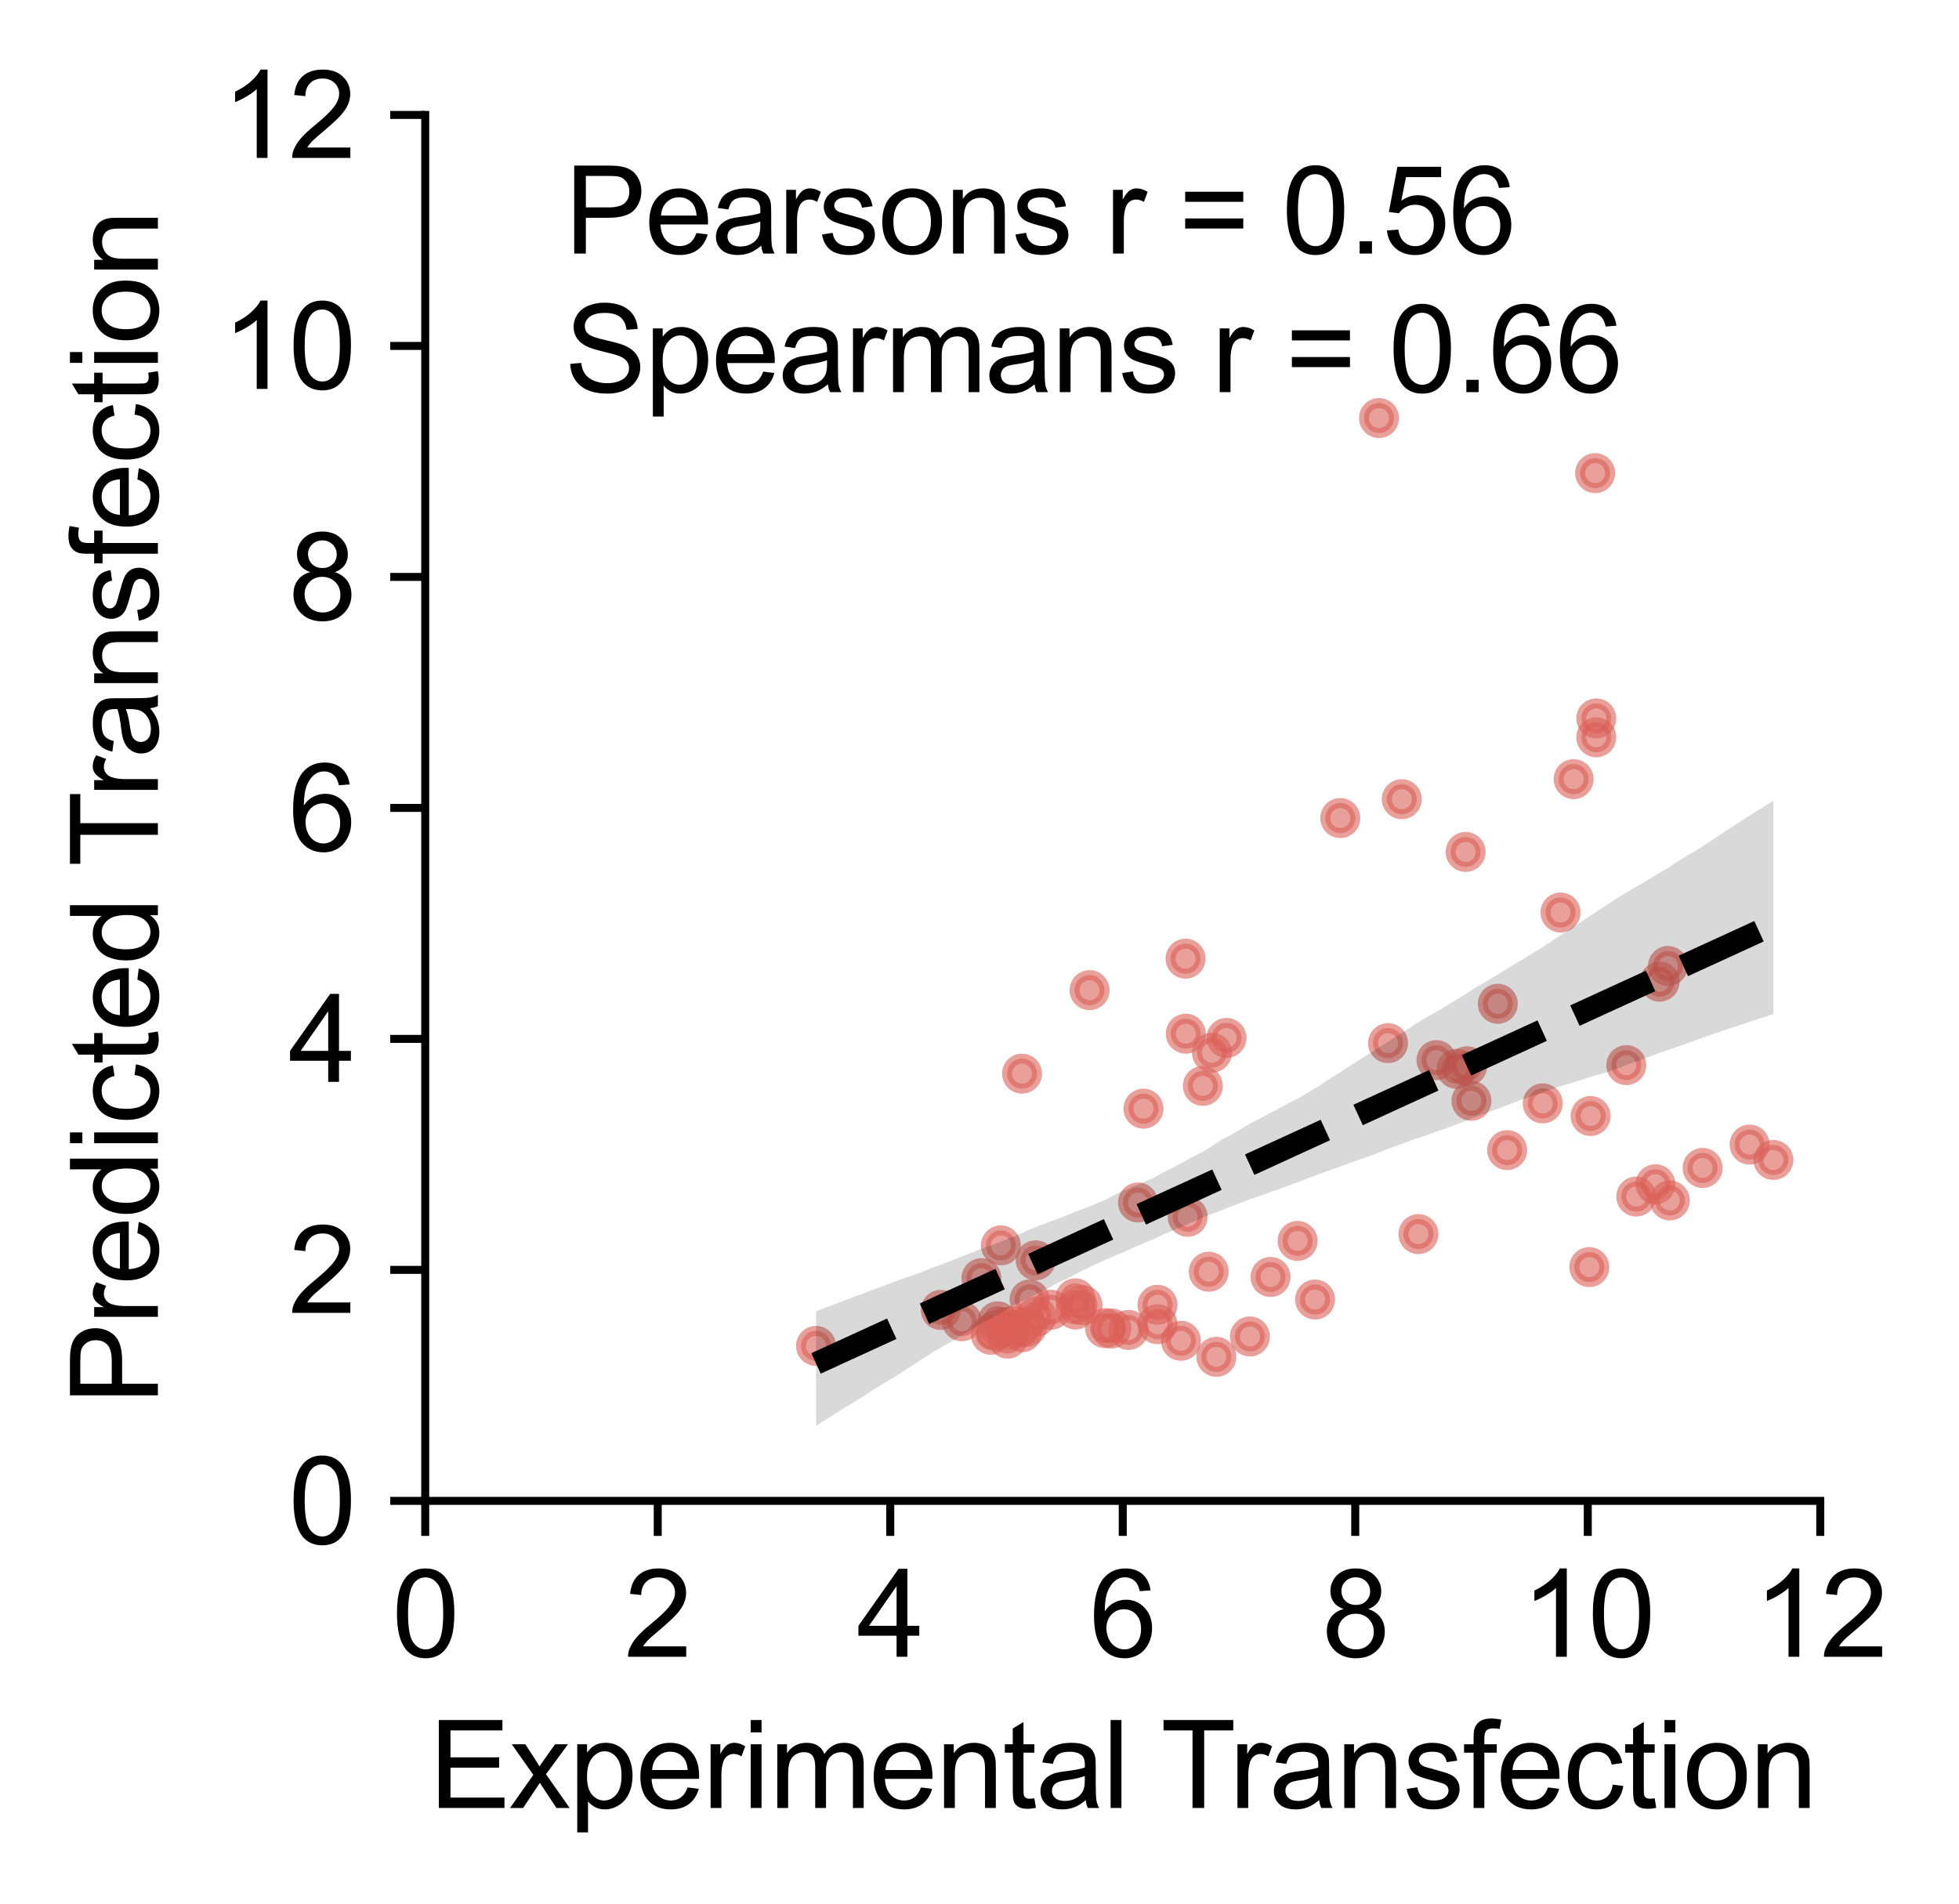 <?xml version="1.0" encoding="utf-8" standalone="no"?>
<!DOCTYPE svg PUBLIC "-//W3C//DTD SVG 1.1//EN"
  "http://www.w3.org/Graphics/SVG/1.1/DTD/svg11.dtd">
<svg xmlns:xlink="http://www.w3.org/1999/xlink" width="195.894pt" height="190.39pt" viewBox="0 0 195.894 190.39" xmlns="http://www.w3.org/2000/svg" version="1.1">
 <defs>
  <style type="text/css">*{stroke-linejoin: round; stroke-linecap: butt}</style>
 </defs>
 <g id="figure_1">
  <g id="patch_1">
   <path d="M 0 190.39 
L 195.894 190.39 
L 195.894 0 
L 0 0 
L 0 190.39 
z
" style="fill: none"/>
  </g>
  <g id="axes_1">
   <g id="patch_2">
    <path d="M 42.521 150.095 
L 182.021 150.095 
L 182.021 11.495 
L 42.521 11.495 
L 42.521 150.095 
z
" style="fill: none"/>
   </g>
   <g id="PathCollection_1">
    <defs>
     <path id="mb0f59a93c8" d="M 0 1.5 
C 0.398 1.5 0.779 1.342 1.061 1.061 
C 1.342 0.779 1.5 0.398 1.5 0 
C 1.5 -0.398 1.342 -0.779 1.061 -1.061 
C 0.779 -1.342 0.398 -1.5 0 -1.5 
C -0.398 -1.5 -0.779 -1.342 -1.061 -1.061 
C -1.342 -0.779 -1.5 -0.398 -1.5 0 
C -1.5 0.398 -1.342 0.779 -1.061 1.061 
C -0.779 1.342 -0.398 1.5 0 1.5 
z
" style="stroke: #db5f57; stroke-opacity: 0.6"/>
    </defs>
    <g clip-path="url(#p2b9f0c393c)">
     <use xlink:href="#mb0f59a93c8" x="165.96" y="98.174" style="fill: #db5f57; fill-opacity: 0.6; stroke: #db5f57; stroke-opacity: 0.6"/>
     <use xlink:href="#mb0f59a93c8" x="159.508" y="47.316" style="fill: #db5f57; fill-opacity: 0.6; stroke: #db5f57; stroke-opacity: 0.6"/>
     <use xlink:href="#mb0f59a93c8" x="159.624" y="71.842" style="fill: #db5f57; fill-opacity: 0.6; stroke: #db5f57; stroke-opacity: 0.6"/>
     <use xlink:href="#mb0f59a93c8" x="159.624" y="73.733" style="fill: #db5f57; fill-opacity: 0.6; stroke: #db5f57; stroke-opacity: 0.6"/>
     <use xlink:href="#mb0f59a93c8" x="108.954" y="99.022" style="fill: #db5f57; fill-opacity: 0.6; stroke: #db5f57; stroke-opacity: 0.6"/>
     <use xlink:href="#mb0f59a93c8" x="102.199" y="107.369" style="fill: #db5f57; fill-opacity: 0.6; stroke: #db5f57; stroke-opacity: 0.6"/>
     <use xlink:href="#mb0f59a93c8" x="163.623" y="119.659" style="fill: #db5f57; fill-opacity: 0.6; stroke: #db5f57; stroke-opacity: 0.6"/>
     <use xlink:href="#mb0f59a93c8" x="137.896" y="41.806" style="fill: #db5f57; fill-opacity: 0.6; stroke: #db5f57; stroke-opacity: 0.6"/>
     <use xlink:href="#mb0f59a93c8" x="166.98" y="120.053" style="fill: #db5f57; fill-opacity: 0.6; stroke: #db5f57; stroke-opacity: 0.6"/>
     <use xlink:href="#mb0f59a93c8" x="140.174" y="79.925" style="fill: #db5f57; fill-opacity: 0.6; stroke: #db5f57; stroke-opacity: 0.6"/>
     <use xlink:href="#mb0f59a93c8" x="96.188" y="132.133" style="fill: #db5f57; fill-opacity: 0.6; stroke: #db5f57; stroke-opacity: 0.6"/>
     <use xlink:href="#mb0f59a93c8" x="134.025" y="81.81" style="fill: #db5f57; fill-opacity: 0.6; stroke: #db5f57; stroke-opacity: 0.6"/>
     <use xlink:href="#mb0f59a93c8" x="147.137" y="110.085" style="fill: #db5f57; fill-opacity: 0.6; stroke: #db5f57; stroke-opacity: 0.6"/>
     <use xlink:href="#mb0f59a93c8" x="146.557" y="85.196" style="fill: #db5f57; fill-opacity: 0.6; stroke: #db5f57; stroke-opacity: 0.6"/>
     <use xlink:href="#mb0f59a93c8" x="156.05" y="91.253" style="fill: #db5f57; fill-opacity: 0.6; stroke: #db5f57; stroke-opacity: 0.6"/>
     <use xlink:href="#mb0f59a93c8" x="145.659" y="106.895" style="fill: #db5f57; fill-opacity: 0.6; stroke: #db5f57; stroke-opacity: 0.6"/>
     <use xlink:href="#mb0f59a93c8" x="122.647" y="103.798" style="fill: #db5f57; fill-opacity: 0.6; stroke: #db5f57; stroke-opacity: 0.6"/>
     <use xlink:href="#mb0f59a93c8" x="121.188" y="105.27" style="fill: #db5f57; fill-opacity: 0.6; stroke: #db5f57; stroke-opacity: 0.6"/>
     <use xlink:href="#mb0f59a93c8" x="170.257" y="116.799" style="fill: #db5f57; fill-opacity: 0.6; stroke: #db5f57; stroke-opacity: 0.6"/>
     <use xlink:href="#mb0f59a93c8" x="157.36" y="77.918" style="fill: #db5f57; fill-opacity: 0.6; stroke: #db5f57; stroke-opacity: 0.6"/>
     <use xlink:href="#mb0f59a93c8" x="158.929" y="126.715" style="fill: #db5f57; fill-opacity: 0.6; stroke: #db5f57; stroke-opacity: 0.6"/>
     <use xlink:href="#mb0f59a93c8" x="143.641" y="106.017" style="fill: #db5f57; fill-opacity: 0.6; stroke: #db5f57; stroke-opacity: 0.6"/>
     <use xlink:href="#mb0f59a93c8" x="100.772" y="133.869" style="fill: #db5f57; fill-opacity: 0.6; stroke: #db5f57; stroke-opacity: 0.6"/>
     <use xlink:href="#mb0f59a93c8" x="146.698" y="106.628" style="fill: #db5f57; fill-opacity: 0.6; stroke: #db5f57; stroke-opacity: 0.6"/>
     <use xlink:href="#mb0f59a93c8" x="174.957" y="114.463" style="fill: #db5f57; fill-opacity: 0.6; stroke: #db5f57; stroke-opacity: 0.6"/>
     <use xlink:href="#mb0f59a93c8" x="162.625" y="106.519" style="fill: #db5f57; fill-opacity: 0.6; stroke: #db5f57; stroke-opacity: 0.6"/>
     <use xlink:href="#mb0f59a93c8" x="159.054" y="111.606" style="fill: #db5f57; fill-opacity: 0.6; stroke: #db5f57; stroke-opacity: 0.6"/>
     <use xlink:href="#mb0f59a93c8" x="150.712" y="115.016" style="fill: #db5f57; fill-opacity: 0.6; stroke: #db5f57; stroke-opacity: 0.6"/>
     <use xlink:href="#mb0f59a93c8" x="118.764" y="121.685" style="fill: #db5f57; fill-opacity: 0.6; stroke: #db5f57; stroke-opacity: 0.6"/>
     <use xlink:href="#mb0f59a93c8" x="110.499" y="132.817" style="fill: #db5f57; fill-opacity: 0.6; stroke: #db5f57; stroke-opacity: 0.6"/>
     <use xlink:href="#mb0f59a93c8" x="124.989" y="133.653" style="fill: #db5f57; fill-opacity: 0.6; stroke: #db5f57; stroke-opacity: 0.6"/>
     <use xlink:href="#mb0f59a93c8" x="165.539" y="118.431" style="fill: #db5f57; fill-opacity: 0.6; stroke: #db5f57; stroke-opacity: 0.6"/>
     <use xlink:href="#mb0f59a93c8" x="112.847" y="132.997" style="fill: #db5f57; fill-opacity: 0.6; stroke: #db5f57; stroke-opacity: 0.6"/>
     <use xlink:href="#mb0f59a93c8" x="154.271" y="110.344" style="fill: #db5f57; fill-opacity: 0.6; stroke: #db5f57; stroke-opacity: 0.6"/>
     <use xlink:href="#mb0f59a93c8" x="101.296" y="132.637" style="fill: #db5f57; fill-opacity: 0.6; stroke: #db5f57; stroke-opacity: 0.6"/>
     <use xlink:href="#mb0f59a93c8" x="141.84" y="123.415" style="fill: #db5f57; fill-opacity: 0.6; stroke: #db5f57; stroke-opacity: 0.6"/>
     <use xlink:href="#mb0f59a93c8" x="131.503" y="129.961" style="fill: #db5f57; fill-opacity: 0.6; stroke: #db5f57; stroke-opacity: 0.6"/>
     <use xlink:href="#mb0f59a93c8" x="120.874" y="127.179" style="fill: #db5f57; fill-opacity: 0.6; stroke: #db5f57; stroke-opacity: 0.6"/>
     <use xlink:href="#mb0f59a93c8" x="149.776" y="100.382" style="fill: #db5f57; fill-opacity: 0.6; stroke: #db5f57; stroke-opacity: 0.6"/>
     <use xlink:href="#mb0f59a93c8" x="118.574" y="103.374" style="fill: #db5f57; fill-opacity: 0.6; stroke: #db5f57; stroke-opacity: 0.6"/>
     <use xlink:href="#mb0f59a93c8" x="114.345" y="110.873" style="fill: #db5f57; fill-opacity: 0.6; stroke: #db5f57; stroke-opacity: 0.6"/>
     <use xlink:href="#mb0f59a93c8" x="103.567" y="126.04" style="fill: #db5f57; fill-opacity: 0.6; stroke: #db5f57; stroke-opacity: 0.6"/>
     <use xlink:href="#mb0f59a93c8" x="121.632" y="135.688" style="fill: #db5f57; fill-opacity: 0.6; stroke: #db5f57; stroke-opacity: 0.6"/>
     <use xlink:href="#mb0f59a93c8" x="177.334" y="116" style="fill: #db5f57; fill-opacity: 0.6; stroke: #db5f57; stroke-opacity: 0.6"/>
     <use xlink:href="#mb0f59a93c8" x="115.75" y="130.486" style="fill: #db5f57; fill-opacity: 0.6; stroke: #db5f57; stroke-opacity: 0.6"/>
     <use xlink:href="#mb0f59a93c8" x="166.791" y="96.604" style="fill: #db5f57; fill-opacity: 0.6; stroke: #db5f57; stroke-opacity: 0.6"/>
     <use xlink:href="#mb0f59a93c8" x="102.206" y="133.239" style="fill: #db5f57; fill-opacity: 0.6; stroke: #db5f57; stroke-opacity: 0.6"/>
     <use xlink:href="#mb0f59a93c8" x="138.799" y="104.316" style="fill: #db5f57; fill-opacity: 0.6; stroke: #db5f57; stroke-opacity: 0.6"/>
     <use xlink:href="#mb0f59a93c8" x="99.085" y="133.48" style="fill: #db5f57; fill-opacity: 0.6; stroke: #db5f57; stroke-opacity: 0.6"/>
     <use xlink:href="#mb0f59a93c8" x="102.709" y="132.675" style="fill: #db5f57; fill-opacity: 0.6; stroke: #db5f57; stroke-opacity: 0.6"/>
     <use xlink:href="#mb0f59a93c8" x="111.141" y="132.852" style="fill: #db5f57; fill-opacity: 0.6; stroke: #db5f57; stroke-opacity: 0.6"/>
     <use xlink:href="#mb0f59a93c8" x="115.75" y="132.425" style="fill: #db5f57; fill-opacity: 0.6; stroke: #db5f57; stroke-opacity: 0.6"/>
     <use xlink:href="#mb0f59a93c8" x="101.059" y="132.94" style="fill: #db5f57; fill-opacity: 0.6; stroke: #db5f57; stroke-opacity: 0.6"/>
     <use xlink:href="#mb0f59a93c8" x="103.649" y="131.661" style="fill: #db5f57; fill-opacity: 0.6; stroke: #db5f57; stroke-opacity: 0.6"/>
     <use xlink:href="#mb0f59a93c8" x="99.756" y="132.135" style="fill: #db5f57; fill-opacity: 0.6; stroke: #db5f57; stroke-opacity: 0.6"/>
     <use xlink:href="#mb0f59a93c8" x="118.089" y="134.085" style="fill: #db5f57; fill-opacity: 0.6; stroke: #db5f57; stroke-opacity: 0.6"/>
     <use xlink:href="#mb0f59a93c8" x="107.553" y="130.958" style="fill: #db5f57; fill-opacity: 0.6; stroke: #db5f57; stroke-opacity: 0.6"/>
     <use xlink:href="#mb0f59a93c8" x="127.052" y="127.702" style="fill: #db5f57; fill-opacity: 0.6; stroke: #db5f57; stroke-opacity: 0.6"/>
     <use xlink:href="#mb0f59a93c8" x="100.533" y="132.729" style="fill: #db5f57; fill-opacity: 0.6; stroke: #db5f57; stroke-opacity: 0.6"/>
     <use xlink:href="#mb0f59a93c8" x="129.757" y="124.096" style="fill: #db5f57; fill-opacity: 0.6; stroke: #db5f57; stroke-opacity: 0.6"/>
     <use xlink:href="#mb0f59a93c8" x="94.073" y="130.998" style="fill: #db5f57; fill-opacity: 0.6; stroke: #db5f57; stroke-opacity: 0.6"/>
     <use xlink:href="#mb0f59a93c8" x="100.084" y="124.544" style="fill: #db5f57; fill-opacity: 0.6; stroke: #db5f57; stroke-opacity: 0.6"/>
     <use xlink:href="#mb0f59a93c8" x="102.953" y="129.948" style="fill: #db5f57; fill-opacity: 0.6; stroke: #db5f57; stroke-opacity: 0.6"/>
     <use xlink:href="#mb0f59a93c8" x="107.532" y="129.837" style="fill: #db5f57; fill-opacity: 0.6; stroke: #db5f57; stroke-opacity: 0.6"/>
     <use xlink:href="#mb0f59a93c8" x="108.251" y="130.514" style="fill: #db5f57; fill-opacity: 0.6; stroke: #db5f57; stroke-opacity: 0.6"/>
     <use xlink:href="#mb0f59a93c8" x="105.106" y="130.982" style="fill: #db5f57; fill-opacity: 0.6; stroke: #db5f57; stroke-opacity: 0.6"/>
     <use xlink:href="#mb0f59a93c8" x="81.603" y="134.596" style="fill: #db5f57; fill-opacity: 0.6; stroke: #db5f57; stroke-opacity: 0.6"/>
     <use xlink:href="#mb0f59a93c8" x="113.792" y="120.255" style="fill: #db5f57; fill-opacity: 0.6; stroke: #db5f57; stroke-opacity: 0.6"/>
     <use xlink:href="#mb0f59a93c8" x="99.558" y="133.073" style="fill: #db5f57; fill-opacity: 0.6; stroke: #db5f57; stroke-opacity: 0.6"/>
     <use xlink:href="#mb0f59a93c8" x="120.283" y="108.596" style="fill: #db5f57; fill-opacity: 0.6; stroke: #db5f57; stroke-opacity: 0.6"/>
     <use xlink:href="#mb0f59a93c8" x="98.14" y="127.821" style="fill: #db5f57; fill-opacity: 0.6; stroke: #db5f57; stroke-opacity: 0.6"/>
     <use xlink:href="#mb0f59a93c8" x="118.552" y="95.872" style="fill: #db5f57; fill-opacity: 0.6; stroke: #db5f57; stroke-opacity: 0.6"/>
    </g>
   </g>
   <g id="PolyCollection_1">
    <path d="M 81.603 131.138 
L 81.603 142.603 
L 82.57 141.978 
L 83.537 141.367 
L 84.504 140.752 
L 85.471 140.161 
L 86.438 139.569 
L 87.405 138.929 
L 88.372 138.334 
L 89.339 137.785 
L 90.306 137.161 
L 91.273 136.526 
L 92.24 135.891 
L 93.207 135.267 
L 94.174 134.71 
L 95.141 134.157 
L 96.108 133.586 
L 97.075 133.016 
L 98.042 132.376 
L 99.009 131.895 
L 99.976 131.353 
L 100.943 130.789 
L 101.91 130.278 
L 102.877 129.815 
L 103.844 129.317 
L 104.811 128.818 
L 105.778 128.291 
L 106.745 127.853 
L 107.712 127.332 
L 108.679 126.858 
L 109.645 126.385 
L 110.612 125.959 
L 111.579 125.538 
L 112.546 125.13 
L 113.513 124.694 
L 114.48 124.283 
L 115.447 123.875 
L 116.414 123.413 
L 117.381 123.016 
L 118.348 122.605 
L 119.315 122.179 
L 120.282 121.743 
L 121.249 121.369 
L 122.216 121.013 
L 123.183 120.613 
L 124.15 120.262 
L 125.117 119.883 
L 126.084 119.564 
L 127.051 119.211 
L 128.018 118.866 
L 128.985 118.518 
L 129.952 118.16 
L 130.919 117.778 
L 131.886 117.427 
L 132.853 117.069 
L 133.82 116.732 
L 134.787 116.378 
L 135.754 116.021 
L 136.721 115.692 
L 137.688 115.334 
L 138.655 114.958 
L 139.622 114.596 
L 140.589 114.239 
L 141.556 113.883 
L 142.523 113.573 
L 143.49 113.219 
L 144.457 112.89 
L 145.424 112.532 
L 146.391 112.162 
L 147.358 111.772 
L 148.325 111.421 
L 149.292 111.051 
L 150.259 110.697 
L 151.226 110.331 
L 152.192 109.965 
L 153.159 109.614 
L 154.126 109.28 
L 155.093 108.953 
L 156.06 108.626 
L 157.027 108.334 
L 157.994 108.055 
L 158.961 107.717 
L 159.928 107.445 
L 160.895 107.167 
L 161.862 106.807 
L 162.829 106.447 
L 163.796 106.097 
L 164.763 105.727 
L 165.73 105.367 
L 166.697 105.038 
L 167.664 104.706 
L 168.631 104.368 
L 169.598 104.018 
L 170.565 103.667 
L 171.532 103.34 
L 172.499 103.003 
L 173.466 102.683 
L 174.433 102.363 
L 175.4 102.044 
L 176.367 101.724 
L 177.334 101.404 
L 177.334 80.083 
L 177.334 80.083 
L 176.367 80.68 
L 175.4 81.277 
L 174.433 81.891 
L 173.466 82.525 
L 172.499 83.16 
L 171.532 83.794 
L 170.565 84.428 
L 169.598 85.064 
L 168.631 85.614 
L 167.664 86.205 
L 166.697 86.857 
L 165.73 87.431 
L 164.763 88.003 
L 163.796 88.575 
L 162.829 89.149 
L 161.862 89.726 
L 160.895 90.343 
L 159.928 90.98 
L 158.961 91.616 
L 157.994 92.254 
L 157.027 92.892 
L 156.06 93.53 
L 155.093 94.168 
L 154.126 94.806 
L 153.159 95.384 
L 152.192 95.994 
L 151.226 96.545 
L 150.259 97.153 
L 149.292 97.755 
L 148.325 98.322 
L 147.358 98.879 
L 146.391 99.517 
L 145.424 100.103 
L 144.457 100.691 
L 143.49 101.275 
L 142.523 101.81 
L 141.556 102.397 
L 140.589 103.031 
L 139.622 103.635 
L 138.655 104.263 
L 137.688 104.879 
L 136.721 105.494 
L 135.754 106.109 
L 134.787 106.724 
L 133.82 107.343 
L 132.853 107.952 
L 131.886 108.617 
L 130.919 109.181 
L 129.952 109.767 
L 128.985 110.26 
L 128.018 110.777 
L 127.051 111.281 
L 126.084 111.807 
L 125.117 112.287 
L 124.15 112.875 
L 123.183 113.469 
L 122.216 113.926 
L 121.249 114.576 
L 120.282 115.178 
L 119.315 115.662 
L 118.348 116.208 
L 117.381 116.714 
L 116.414 117.202 
L 115.447 117.738 
L 114.48 118.166 
L 113.513 118.564 
L 112.546 118.99 
L 111.579 119.432 
L 110.612 119.946 
L 109.645 120.349 
L 108.679 120.758 
L 107.712 121.119 
L 106.745 121.506 
L 105.778 121.892 
L 104.811 122.253 
L 103.844 122.588 
L 102.877 122.989 
L 101.91 123.428 
L 100.943 123.82 
L 99.976 124.206 
L 99.009 124.591 
L 98.042 124.925 
L 97.075 125.302 
L 96.108 125.685 
L 95.141 126.061 
L 94.174 126.439 
L 93.207 126.798 
L 92.24 127.19 
L 91.273 127.531 
L 90.306 127.859 
L 89.339 128.221 
L 88.372 128.583 
L 87.405 128.946 
L 86.438 129.309 
L 85.471 129.669 
L 84.504 130.03 
L 83.537 130.393 
L 82.57 130.758 
L 81.603 131.138 
z
" clip-path="url(#p2b9f0c393c)" style="fill-opacity: 0.15"/>
   </g>
   <g id="matplotlib.axis_1">
    <g id="xtick_1">
     <g id="line2d_1">
      <defs>
       <path id="m2bb1695809" d="M 0 0 
L 0 3.5 
" style="stroke: #000000; stroke-width: 0.8"/>
      </defs>
      <g>
       <use xlink:href="#m2bb1695809" x="42.521" y="150.095" style="stroke: #000000; stroke-width: 0.8"/>
      </g>
     </g>
     <g id="text_1">
      <!-- 0 -->
      <g transform="translate(39.184 165.684) scale(0.12 -0.12)">
       <defs>
        <path id="ArialMT-30" d="M 266 2259 
Q 266 3072 433 3567 
Q 600 4063 929 4331 
Q 1259 4600 1759 4600 
Q 2128 4600 2406 4451 
Q 2684 4303 2865 4023 
Q 3047 3744 3150 3342 
Q 3253 2941 3253 2259 
Q 3253 1453 3087 958 
Q 2922 463 2592 192 
Q 2263 -78 1759 -78 
Q 1097 -78 719 397 
Q 266 969 266 2259 
z
M 844 2259 
Q 844 1131 1108 757 
Q 1372 384 1759 384 
Q 2147 384 2411 759 
Q 2675 1134 2675 2259 
Q 2675 3391 2411 3762 
Q 2147 4134 1753 4134 
Q 1366 4134 1134 3806 
Q 844 3388 844 2259 
z
" transform="scale(0.016)"/>
       </defs>
       <use xlink:href="#ArialMT-30"/>
      </g>
     </g>
    </g>
    <g id="xtick_2">
     <g id="line2d_2">
      <g>
       <use xlink:href="#m2bb1695809" x="65.771" y="150.095" style="stroke: #000000; stroke-width: 0.8"/>
      </g>
     </g>
     <g id="text_2">
      <!-- 2 -->
      <g transform="translate(62.434 165.684) scale(0.12 -0.12)">
       <defs>
        <path id="ArialMT-32" d="M 3222 541 
L 3222 0 
L 194 0 
Q 188 203 259 391 
Q 375 700 629 1000 
Q 884 1300 1366 1694 
Q 2113 2306 2375 2664 
Q 2638 3022 2638 3341 
Q 2638 3675 2398 3904 
Q 2159 4134 1775 4134 
Q 1369 4134 1125 3890 
Q 881 3647 878 3216 
L 300 3275 
Q 359 3922 746 4261 
Q 1134 4600 1788 4600 
Q 2447 4600 2831 4234 
Q 3216 3869 3216 3328 
Q 3216 3053 3103 2787 
Q 2991 2522 2730 2228 
Q 2469 1934 1863 1422 
Q 1356 997 1212 845 
Q 1069 694 975 541 
L 3222 541 
z
" transform="scale(0.016)"/>
       </defs>
       <use xlink:href="#ArialMT-32"/>
      </g>
     </g>
    </g>
    <g id="xtick_3">
     <g id="line2d_3">
      <g>
       <use xlink:href="#m2bb1695809" x="89.021" y="150.095" style="stroke: #000000; stroke-width: 0.8"/>
      </g>
     </g>
     <g id="text_3">
      <!-- 4 -->
      <g transform="translate(85.684 165.684) scale(0.12 -0.12)">
       <defs>
        <path id="ArialMT-34" d="M 2069 0 
L 2069 1097 
L 81 1097 
L 81 1613 
L 2172 4581 
L 2631 4581 
L 2631 1613 
L 3250 1613 
L 3250 1097 
L 2631 1097 
L 2631 0 
L 2069 0 
z
M 2069 1613 
L 2069 3678 
L 634 1613 
L 2069 1613 
z
" transform="scale(0.016)"/>
       </defs>
       <use xlink:href="#ArialMT-34"/>
      </g>
     </g>
    </g>
    <g id="xtick_4">
     <g id="line2d_4">
      <g>
       <use xlink:href="#m2bb1695809" x="112.271" y="150.095" style="stroke: #000000; stroke-width: 0.8"/>
      </g>
     </g>
     <g id="text_4">
      <!-- 6 -->
      <g transform="translate(108.934 165.684) scale(0.12 -0.12)">
       <defs>
        <path id="ArialMT-36" d="M 3184 3459 
L 2625 3416 
Q 2550 3747 2413 3897 
Q 2184 4138 1850 4138 
Q 1581 4138 1378 3988 
Q 1113 3794 959 3422 
Q 806 3050 800 2363 
Q 1003 2672 1297 2822 
Q 1591 2972 1913 2972 
Q 2475 2972 2870 2558 
Q 3266 2144 3266 1488 
Q 3266 1056 3080 686 
Q 2894 316 2569 119 
Q 2244 -78 1831 -78 
Q 1128 -78 684 439 
Q 241 956 241 2144 
Q 241 3472 731 4075 
Q 1159 4600 1884 4600 
Q 2425 4600 2770 4297 
Q 3116 3994 3184 3459 
z
M 888 1484 
Q 888 1194 1011 928 
Q 1134 663 1356 523 
Q 1578 384 1822 384 
Q 2178 384 2434 671 
Q 2691 959 2691 1453 
Q 2691 1928 2437 2201 
Q 2184 2475 1800 2475 
Q 1419 2475 1153 2201 
Q 888 1928 888 1484 
z
" transform="scale(0.016)"/>
       </defs>
       <use xlink:href="#ArialMT-36"/>
      </g>
     </g>
    </g>
    <g id="xtick_5">
     <g id="line2d_5">
      <g>
       <use xlink:href="#m2bb1695809" x="135.521" y="150.095" style="stroke: #000000; stroke-width: 0.8"/>
      </g>
     </g>
     <g id="text_5">
      <!-- 8 -->
      <g transform="translate(132.184 165.684) scale(0.12 -0.12)">
       <defs>
        <path id="ArialMT-38" d="M 1131 2484 
Q 781 2613 612 2850 
Q 444 3088 444 3419 
Q 444 3919 803 4259 
Q 1163 4600 1759 4600 
Q 2359 4600 2725 4251 
Q 3091 3903 3091 3403 
Q 3091 3084 2923 2848 
Q 2756 2613 2416 2484 
Q 2838 2347 3058 2040 
Q 3278 1734 3278 1309 
Q 3278 722 2862 322 
Q 2447 -78 1769 -78 
Q 1091 -78 675 323 
Q 259 725 259 1325 
Q 259 1772 486 2073 
Q 713 2375 1131 2484 
z
M 1019 3438 
Q 1019 3113 1228 2906 
Q 1438 2700 1772 2700 
Q 2097 2700 2305 2904 
Q 2513 3109 2513 3406 
Q 2513 3716 2298 3927 
Q 2084 4138 1766 4138 
Q 1444 4138 1231 3931 
Q 1019 3725 1019 3438 
z
M 838 1322 
Q 838 1081 952 856 
Q 1066 631 1291 507 
Q 1516 384 1775 384 
Q 2178 384 2440 643 
Q 2703 903 2703 1303 
Q 2703 1709 2433 1975 
Q 2163 2241 1756 2241 
Q 1359 2241 1098 1978 
Q 838 1716 838 1322 
z
" transform="scale(0.016)"/>
       </defs>
       <use xlink:href="#ArialMT-38"/>
      </g>
     </g>
    </g>
    <g id="xtick_6">
     <g id="line2d_6">
      <g>
       <use xlink:href="#m2bb1695809" x="158.771" y="150.095" style="stroke: #000000; stroke-width: 0.8"/>
      </g>
     </g>
     <g id="text_6">
      <!-- 10 -->
      <g transform="translate(152.097 165.684) scale(0.12 -0.12)">
       <defs>
        <path id="ArialMT-31" d="M 2384 0 
L 1822 0 
L 1822 3584 
Q 1619 3391 1289 3197 
Q 959 3003 697 2906 
L 697 3450 
Q 1169 3672 1522 3987 
Q 1875 4303 2022 4600 
L 2384 4600 
L 2384 0 
z
" transform="scale(0.016)"/>
       </defs>
       <use xlink:href="#ArialMT-31"/>
       <use xlink:href="#ArialMT-30" x="55.615"/>
      </g>
     </g>
    </g>
    <g id="xtick_7">
     <g id="line2d_7">
      <g>
       <use xlink:href="#m2bb1695809" x="182.021" y="150.095" style="stroke: #000000; stroke-width: 0.8"/>
      </g>
     </g>
     <g id="text_7">
      <!-- 12 -->
      <g transform="translate(175.347 165.684) scale(0.12 -0.12)">
       <use xlink:href="#ArialMT-31"/>
       <use xlink:href="#ArialMT-32" x="55.615"/>
      </g>
     </g>
    </g>
    <g id="text_8">
     <!-- Experimental Transfection -->
     <g transform="translate(42.908 180.805) scale(0.12 -0.12)">
      <defs>
       <path id="ArialMT-45" d="M 506 0 
L 506 4581 
L 3819 4581 
L 3819 4041 
L 1113 4041 
L 1113 2638 
L 3647 2638 
L 3647 2100 
L 1113 2100 
L 1113 541 
L 3925 541 
L 3925 0 
L 506 0 
z
" transform="scale(0.016)"/>
       <path id="ArialMT-78" d="M 47 0 
L 1259 1725 
L 138 3319 
L 841 3319 
L 1350 2541 
Q 1494 2319 1581 2169 
Q 1719 2375 1834 2534 
L 2394 3319 
L 3066 3319 
L 1919 1756 
L 3153 0 
L 2463 0 
L 1781 1031 
L 1600 1309 
L 728 0 
L 47 0 
z
" transform="scale(0.016)"/>
       <path id="ArialMT-70" d="M 422 -1272 
L 422 3319 
L 934 3319 
L 934 2888 
Q 1116 3141 1344 3267 
Q 1572 3394 1897 3394 
Q 2322 3394 2647 3175 
Q 2972 2956 3137 2557 
Q 3303 2159 3303 1684 
Q 3303 1175 3120 767 
Q 2938 359 2589 142 
Q 2241 -75 1856 -75 
Q 1575 -75 1351 44 
Q 1128 163 984 344 
L 984 -1272 
L 422 -1272 
z
M 931 1641 
Q 931 1000 1190 694 
Q 1450 388 1819 388 
Q 2194 388 2461 705 
Q 2728 1022 2728 1688 
Q 2728 2322 2467 2637 
Q 2206 2953 1844 2953 
Q 1484 2953 1207 2617 
Q 931 2281 931 1641 
z
" transform="scale(0.016)"/>
       <path id="ArialMT-65" d="M 2694 1069 
L 3275 997 
Q 3138 488 2766 206 
Q 2394 -75 1816 -75 
Q 1088 -75 661 373 
Q 234 822 234 1631 
Q 234 2469 665 2931 
Q 1097 3394 1784 3394 
Q 2450 3394 2872 2941 
Q 3294 2488 3294 1666 
Q 3294 1616 3291 1516 
L 816 1516 
Q 847 969 1125 678 
Q 1403 388 1819 388 
Q 2128 388 2347 550 
Q 2566 713 2694 1069 
z
M 847 1978 
L 2700 1978 
Q 2663 2397 2488 2606 
Q 2219 2931 1791 2931 
Q 1403 2931 1139 2672 
Q 875 2413 847 1978 
z
" transform="scale(0.016)"/>
       <path id="ArialMT-72" d="M 416 0 
L 416 3319 
L 922 3319 
L 922 2816 
Q 1116 3169 1280 3281 
Q 1444 3394 1641 3394 
Q 1925 3394 2219 3213 
L 2025 2691 
Q 1819 2813 1613 2813 
Q 1428 2813 1281 2702 
Q 1134 2591 1072 2394 
Q 978 2094 978 1738 
L 978 0 
L 416 0 
z
" transform="scale(0.016)"/>
       <path id="ArialMT-69" d="M 425 3934 
L 425 4581 
L 988 4581 
L 988 3934 
L 425 3934 
z
M 425 0 
L 425 3319 
L 988 3319 
L 988 0 
L 425 0 
z
" transform="scale(0.016)"/>
       <path id="ArialMT-6d" d="M 422 0 
L 422 3319 
L 925 3319 
L 925 2853 
Q 1081 3097 1340 3245 
Q 1600 3394 1931 3394 
Q 2300 3394 2536 3241 
Q 2772 3088 2869 2813 
Q 3263 3394 3894 3394 
Q 4388 3394 4653 3120 
Q 4919 2847 4919 2278 
L 4919 0 
L 4359 0 
L 4359 2091 
Q 4359 2428 4304 2576 
Q 4250 2725 4106 2815 
Q 3963 2906 3769 2906 
Q 3419 2906 3187 2673 
Q 2956 2441 2956 1928 
L 2956 0 
L 2394 0 
L 2394 2156 
Q 2394 2531 2256 2718 
Q 2119 2906 1806 2906 
Q 1569 2906 1367 2781 
Q 1166 2656 1075 2415 
Q 984 2175 984 1722 
L 984 0 
L 422 0 
z
" transform="scale(0.016)"/>
       <path id="ArialMT-6e" d="M 422 0 
L 422 3319 
L 928 3319 
L 928 2847 
Q 1294 3394 1984 3394 
Q 2284 3394 2536 3286 
Q 2788 3178 2913 3003 
Q 3038 2828 3088 2588 
Q 3119 2431 3119 2041 
L 3119 0 
L 2556 0 
L 2556 2019 
Q 2556 2363 2490 2533 
Q 2425 2703 2258 2804 
Q 2091 2906 1866 2906 
Q 1506 2906 1245 2678 
Q 984 2450 984 1813 
L 984 0 
L 422 0 
z
" transform="scale(0.016)"/>
       <path id="ArialMT-74" d="M 1650 503 
L 1731 6 
Q 1494 -44 1306 -44 
Q 1000 -44 831 53 
Q 663 150 594 308 
Q 525 466 525 972 
L 525 2881 
L 113 2881 
L 113 3319 
L 525 3319 
L 525 4141 
L 1084 4478 
L 1084 3319 
L 1650 3319 
L 1650 2881 
L 1084 2881 
L 1084 941 
Q 1084 700 1114 631 
Q 1144 563 1211 522 
Q 1278 481 1403 481 
Q 1497 481 1650 503 
z
" transform="scale(0.016)"/>
       <path id="ArialMT-61" d="M 2588 409 
Q 2275 144 1986 34 
Q 1697 -75 1366 -75 
Q 819 -75 525 192 
Q 231 459 231 875 
Q 231 1119 342 1320 
Q 453 1522 633 1644 
Q 813 1766 1038 1828 
Q 1203 1872 1538 1913 
Q 2219 1994 2541 2106 
Q 2544 2222 2544 2253 
Q 2544 2597 2384 2738 
Q 2169 2928 1744 2928 
Q 1347 2928 1158 2789 
Q 969 2650 878 2297 
L 328 2372 
Q 403 2725 575 2942 
Q 747 3159 1072 3276 
Q 1397 3394 1825 3394 
Q 2250 3394 2515 3294 
Q 2781 3194 2906 3042 
Q 3031 2891 3081 2659 
Q 3109 2516 3109 2141 
L 3109 1391 
Q 3109 606 3145 398 
Q 3181 191 3288 0 
L 2700 0 
Q 2613 175 2588 409 
z
M 2541 1666 
Q 2234 1541 1622 1453 
Q 1275 1403 1131 1340 
Q 988 1278 909 1158 
Q 831 1038 831 891 
Q 831 666 1001 516 
Q 1172 366 1500 366 
Q 1825 366 2078 508 
Q 2331 650 2450 897 
Q 2541 1088 2541 1459 
L 2541 1666 
z
" transform="scale(0.016)"/>
       <path id="ArialMT-6c" d="M 409 0 
L 409 4581 
L 972 4581 
L 972 0 
L 409 0 
z
" transform="scale(0.016)"/>
       <path id="ArialMT-20" transform="scale(0.016)"/>
       <path id="ArialMT-54" d="M 1659 0 
L 1659 4041 
L 150 4041 
L 150 4581 
L 3781 4581 
L 3781 4041 
L 2266 4041 
L 2266 0 
L 1659 0 
z
" transform="scale(0.016)"/>
       <path id="ArialMT-73" d="M 197 991 
L 753 1078 
Q 800 744 1014 566 
Q 1228 388 1613 388 
Q 2000 388 2187 545 
Q 2375 703 2375 916 
Q 2375 1106 2209 1216 
Q 2094 1291 1634 1406 
Q 1016 1563 777 1677 
Q 538 1791 414 1992 
Q 291 2194 291 2438 
Q 291 2659 392 2848 
Q 494 3038 669 3163 
Q 800 3259 1026 3326 
Q 1253 3394 1513 3394 
Q 1903 3394 2198 3281 
Q 2494 3169 2634 2976 
Q 2775 2784 2828 2463 
L 2278 2388 
Q 2241 2644 2061 2787 
Q 1881 2931 1553 2931 
Q 1166 2931 1000 2803 
Q 834 2675 834 2503 
Q 834 2394 903 2306 
Q 972 2216 1119 2156 
Q 1203 2125 1616 2013 
Q 2213 1853 2448 1751 
Q 2684 1650 2818 1456 
Q 2953 1263 2953 975 
Q 2953 694 2789 445 
Q 2625 197 2315 61 
Q 2006 -75 1616 -75 
Q 969 -75 630 194 
Q 291 463 197 991 
z
" transform="scale(0.016)"/>
       <path id="ArialMT-66" d="M 556 0 
L 556 2881 
L 59 2881 
L 59 3319 
L 556 3319 
L 556 3672 
Q 556 4006 616 4169 
Q 697 4388 901 4523 
Q 1106 4659 1475 4659 
Q 1713 4659 2000 4603 
L 1916 4113 
Q 1741 4144 1584 4144 
Q 1328 4144 1222 4034 
Q 1116 3925 1116 3625 
L 1116 3319 
L 1763 3319 
L 1763 2881 
L 1116 2881 
L 1116 0 
L 556 0 
z
" transform="scale(0.016)"/>
       <path id="ArialMT-63" d="M 2588 1216 
L 3141 1144 
Q 3050 572 2676 248 
Q 2303 -75 1759 -75 
Q 1078 -75 664 370 
Q 250 816 250 1647 
Q 250 2184 428 2587 
Q 606 2991 970 3192 
Q 1334 3394 1763 3394 
Q 2303 3394 2647 3120 
Q 2991 2847 3088 2344 
L 2541 2259 
Q 2463 2594 2264 2762 
Q 2066 2931 1784 2931 
Q 1359 2931 1093 2626 
Q 828 2322 828 1663 
Q 828 994 1084 691 
Q 1341 388 1753 388 
Q 2084 388 2306 591 
Q 2528 794 2588 1216 
z
" transform="scale(0.016)"/>
       <path id="ArialMT-6f" d="M 213 1659 
Q 213 2581 725 3025 
Q 1153 3394 1769 3394 
Q 2453 3394 2887 2945 
Q 3322 2497 3322 1706 
Q 3322 1066 3130 698 
Q 2938 331 2570 128 
Q 2203 -75 1769 -75 
Q 1072 -75 642 372 
Q 213 819 213 1659 
z
M 791 1659 
Q 791 1022 1069 705 
Q 1347 388 1769 388 
Q 2188 388 2466 706 
Q 2744 1025 2744 1678 
Q 2744 2294 2464 2611 
Q 2184 2928 1769 2928 
Q 1347 2928 1069 2612 
Q 791 2297 791 1659 
z
" transform="scale(0.016)"/>
      </defs>
      <use xlink:href="#ArialMT-45"/>
      <use xlink:href="#ArialMT-78" x="66.699"/>
      <use xlink:href="#ArialMT-70" x="116.699"/>
      <use xlink:href="#ArialMT-65" x="172.314"/>
      <use xlink:href="#ArialMT-72" x="227.93"/>
      <use xlink:href="#ArialMT-69" x="261.23"/>
      <use xlink:href="#ArialMT-6d" x="283.447"/>
      <use xlink:href="#ArialMT-65" x="366.748"/>
      <use xlink:href="#ArialMT-6e" x="422.363"/>
      <use xlink:href="#ArialMT-74" x="477.979"/>
      <use xlink:href="#ArialMT-61" x="505.762"/>
      <use xlink:href="#ArialMT-6c" x="561.377"/>
      <use xlink:href="#ArialMT-20" x="583.594"/>
      <use xlink:href="#ArialMT-54" x="609.627"/>
      <use xlink:href="#ArialMT-72" x="666.961"/>
      <use xlink:href="#ArialMT-61" x="700.262"/>
      <use xlink:href="#ArialMT-6e" x="755.877"/>
      <use xlink:href="#ArialMT-73" x="811.492"/>
      <use xlink:href="#ArialMT-66" x="861.492"/>
      <use xlink:href="#ArialMT-65" x="889.275"/>
      <use xlink:href="#ArialMT-63" x="944.891"/>
      <use xlink:href="#ArialMT-74" x="994.891"/>
      <use xlink:href="#ArialMT-69" x="1022.674"/>
      <use xlink:href="#ArialMT-6f" x="1044.891"/>
      <use xlink:href="#ArialMT-6e" x="1100.506"/>
     </g>
    </g>
   </g>
   <g id="matplotlib.axis_2">
    <g id="ytick_1">
     <g id="line2d_8">
      <defs>
       <path id="md8ed3eadc6" d="M 0 0 
L -3.5 0 
" style="stroke: #000000; stroke-width: 0.8"/>
      </defs>
      <g>
       <use xlink:href="#md8ed3eadc6" x="42.521" y="150.095" style="stroke: #000000; stroke-width: 0.8"/>
      </g>
     </g>
     <g id="text_9">
      <!-- 0 -->
      <g transform="translate(28.848 154.389) scale(0.12 -0.12)">
       <use xlink:href="#ArialMT-30"/>
      </g>
     </g>
    </g>
    <g id="ytick_2">
     <g id="line2d_9">
      <g>
       <use xlink:href="#md8ed3eadc6" x="42.521" y="126.995" style="stroke: #000000; stroke-width: 0.8"/>
      </g>
     </g>
     <g id="text_10">
      <!-- 2 -->
      <g transform="translate(28.848 131.289) scale(0.12 -0.12)">
       <use xlink:href="#ArialMT-32"/>
      </g>
     </g>
    </g>
    <g id="ytick_3">
     <g id="line2d_10">
      <g>
       <use xlink:href="#md8ed3eadc6" x="42.521" y="103.895" style="stroke: #000000; stroke-width: 0.8"/>
      </g>
     </g>
     <g id="text_11">
      <!-- 4 -->
      <g transform="translate(28.848 108.189) scale(0.12 -0.12)">
       <use xlink:href="#ArialMT-34"/>
      </g>
     </g>
    </g>
    <g id="ytick_4">
     <g id="line2d_11">
      <g>
       <use xlink:href="#md8ed3eadc6" x="42.521" y="80.795" style="stroke: #000000; stroke-width: 0.8"/>
      </g>
     </g>
     <g id="text_12">
      <!-- 6 -->
      <g transform="translate(28.848 85.089) scale(0.12 -0.12)">
       <use xlink:href="#ArialMT-36"/>
      </g>
     </g>
    </g>
    <g id="ytick_5">
     <g id="line2d_12">
      <g>
       <use xlink:href="#md8ed3eadc6" x="42.521" y="57.695" style="stroke: #000000; stroke-width: 0.8"/>
      </g>
     </g>
     <g id="text_13">
      <!-- 8 -->
      <g transform="translate(28.848 61.989) scale(0.12 -0.12)">
       <use xlink:href="#ArialMT-38"/>
      </g>
     </g>
    </g>
    <g id="ytick_6">
     <g id="line2d_13">
      <g>
       <use xlink:href="#md8ed3eadc6" x="42.521" y="34.595" style="stroke: #000000; stroke-width: 0.8"/>
      </g>
     </g>
     <g id="text_14">
      <!-- 10 -->
      <g transform="translate(22.174 38.889) scale(0.12 -0.12)">
       <use xlink:href="#ArialMT-31"/>
       <use xlink:href="#ArialMT-30" x="55.615"/>
      </g>
     </g>
    </g>
    <g id="ytick_7">
     <g id="line2d_14">
      <g>
       <use xlink:href="#md8ed3eadc6" x="42.521" y="11.495" style="stroke: #000000; stroke-width: 0.8"/>
      </g>
     </g>
     <g id="text_15">
      <!-- 12 -->
      <g transform="translate(22.174 15.789) scale(0.12 -0.12)">
       <use xlink:href="#ArialMT-31"/>
       <use xlink:href="#ArialMT-32" x="55.615"/>
      </g>
     </g>
    </g>
    <g id="text_16">
     <!-- Predicted Transfection -->
     <g transform="translate(15.789 140.49) rotate(-90) scale(0.12 -0.12)">
      <defs>
       <path id="ArialMT-50" d="M 494 0 
L 494 4581 
L 2222 4581 
Q 2678 4581 2919 4538 
Q 3256 4481 3484 4323 
Q 3713 4166 3852 3881 
Q 3991 3597 3991 3256 
Q 3991 2672 3619 2267 
Q 3247 1863 2275 1863 
L 1100 1863 
L 1100 0 
L 494 0 
z
M 1100 2403 
L 2284 2403 
Q 2872 2403 3119 2622 
Q 3366 2841 3366 3238 
Q 3366 3525 3220 3729 
Q 3075 3934 2838 4000 
Q 2684 4041 2272 4041 
L 1100 4041 
L 1100 2403 
z
" transform="scale(0.016)"/>
       <path id="ArialMT-64" d="M 2575 0 
L 2575 419 
Q 2259 -75 1647 -75 
Q 1250 -75 917 144 
Q 584 363 401 755 
Q 219 1147 219 1656 
Q 219 2153 384 2558 
Q 550 2963 881 3178 
Q 1213 3394 1622 3394 
Q 1922 3394 2156 3267 
Q 2391 3141 2538 2938 
L 2538 4581 
L 3097 4581 
L 3097 0 
L 2575 0 
z
M 797 1656 
Q 797 1019 1065 703 
Q 1334 388 1700 388 
Q 2069 388 2326 689 
Q 2584 991 2584 1609 
Q 2584 2291 2321 2609 
Q 2059 2928 1675 2928 
Q 1300 2928 1048 2622 
Q 797 2316 797 1656 
z
" transform="scale(0.016)"/>
      </defs>
      <use xlink:href="#ArialMT-50"/>
      <use xlink:href="#ArialMT-72" x="66.699"/>
      <use xlink:href="#ArialMT-65" x="100"/>
      <use xlink:href="#ArialMT-64" x="155.615"/>
      <use xlink:href="#ArialMT-69" x="211.23"/>
      <use xlink:href="#ArialMT-63" x="233.447"/>
      <use xlink:href="#ArialMT-74" x="283.447"/>
      <use xlink:href="#ArialMT-65" x="311.23"/>
      <use xlink:href="#ArialMT-64" x="366.846"/>
      <use xlink:href="#ArialMT-20" x="422.461"/>
      <use xlink:href="#ArialMT-54" x="448.494"/>
      <use xlink:href="#ArialMT-72" x="505.828"/>
      <use xlink:href="#ArialMT-61" x="539.129"/>
      <use xlink:href="#ArialMT-6e" x="594.744"/>
      <use xlink:href="#ArialMT-73" x="650.359"/>
      <use xlink:href="#ArialMT-66" x="700.359"/>
      <use xlink:href="#ArialMT-65" x="728.143"/>
      <use xlink:href="#ArialMT-63" x="783.758"/>
      <use xlink:href="#ArialMT-74" x="833.758"/>
      <use xlink:href="#ArialMT-69" x="861.541"/>
      <use xlink:href="#ArialMT-6f" x="883.758"/>
      <use xlink:href="#ArialMT-6e" x="939.373"/>
     </g>
    </g>
   </g>
   <g id="line2d_15">
    <path d="M 81.603 136.348 
L 82.57 135.905 
L 83.537 135.462 
L 84.504 135.019 
L 85.471 134.575 
L 86.438 134.132 
L 87.405 133.689 
L 88.372 133.246 
L 89.339 132.802 
L 90.306 132.359 
L 91.273 131.916 
L 92.24 131.473 
L 93.207 131.03 
L 94.174 130.586 
L 95.141 130.143 
L 96.108 129.7 
L 97.075 129.257 
L 98.042 128.813 
L 99.009 128.37 
L 99.976 127.927 
L 100.943 127.484 
L 101.91 127.041 
L 102.877 126.597 
L 103.844 126.154 
L 104.811 125.711 
L 105.778 125.268 
L 106.745 124.824 
L 107.712 124.381 
L 108.679 123.938 
L 109.645 123.495 
L 110.612 123.052 
L 111.579 122.608 
L 112.546 122.165 
L 113.513 121.722 
L 114.48 121.279 
L 115.447 120.836 
L 116.414 120.392 
L 117.381 119.949 
L 118.348 119.506 
L 119.315 119.063 
L 120.282 118.619 
L 121.249 118.176 
L 122.216 117.733 
L 123.183 117.29 
L 124.15 116.847 
L 125.117 116.403 
L 126.084 115.96 
L 127.051 115.517 
L 128.018 115.074 
L 128.985 114.63 
L 129.952 114.187 
L 130.919 113.744 
L 131.886 113.301 
L 132.853 112.858 
L 133.82 112.414 
L 134.787 111.971 
L 135.754 111.528 
L 136.721 111.085 
L 137.688 110.642 
L 138.655 110.198 
L 139.622 109.755 
L 140.589 109.312 
L 141.556 108.869 
L 142.523 108.425 
L 143.49 107.982 
L 144.457 107.539 
L 145.424 107.096 
L 146.391 106.653 
L 147.358 106.209 
L 148.325 105.766 
L 149.292 105.323 
L 150.259 104.88 
L 151.226 104.436 
L 152.192 103.993 
L 153.159 103.55 
L 154.126 103.107 
L 155.093 102.664 
L 156.06 102.22 
L 157.027 101.777 
L 157.994 101.334 
L 158.961 100.891 
L 159.928 100.447 
L 160.895 100.004 
L 161.862 99.561 
L 162.829 99.118 
L 163.796 98.675 
L 164.763 98.231 
L 165.73 97.788 
L 166.697 97.345 
L 167.664 96.902 
L 168.631 96.459 
L 169.598 96.015 
L 170.565 95.572 
L 171.532 95.129 
L 172.499 94.686 
L 173.466 94.242 
L 174.433 93.799 
L 175.4 93.356 
L 176.367 92.913 
L 177.334 92.47 
" clip-path="url(#p2b9f0c393c)" style="fill: none; stroke-dasharray: 8.325,3.6; stroke-dashoffset: 0; stroke: #000000; stroke-width: 2.25"/>
   </g>
   <g id="patch_3">
    <path d="M 42.521 150.095 
L 42.521 11.495 
" style="fill: none; stroke: #000000; stroke-width: 0.8; stroke-linejoin: miter; stroke-linecap: square"/>
   </g>
   <g id="patch_4">
    <path d="M 42.521 150.095 
L 182.021 150.095 
" style="fill: none; stroke: #000000; stroke-width: 0.8; stroke-linejoin: miter; stroke-linecap: square"/>
   </g>
   <g id="text_17">
    <!-- Pearsons r = 0.56 -->
    <g transform="translate(56.471 25.355) scale(0.12 -0.12)">
     <defs>
      <path id="ArialMT-3d" d="M 3381 2694 
L 356 2694 
L 356 3219 
L 3381 3219 
L 3381 2694 
z
M 3381 1303 
L 356 1303 
L 356 1828 
L 3381 1828 
L 3381 1303 
z
" transform="scale(0.016)"/>
      <path id="ArialMT-2e" d="M 581 0 
L 581 641 
L 1222 641 
L 1222 0 
L 581 0 
z
" transform="scale(0.016)"/>
      <path id="ArialMT-35" d="M 266 1200 
L 856 1250 
Q 922 819 1161 601 
Q 1400 384 1738 384 
Q 2144 384 2425 690 
Q 2706 997 2706 1503 
Q 2706 1984 2436 2262 
Q 2166 2541 1728 2541 
Q 1456 2541 1237 2417 
Q 1019 2294 894 2097 
L 366 2166 
L 809 4519 
L 3088 4519 
L 3088 3981 
L 1259 3981 
L 1013 2750 
Q 1425 3038 1878 3038 
Q 2478 3038 2890 2622 
Q 3303 2206 3303 1553 
Q 3303 931 2941 478 
Q 2500 -78 1738 -78 
Q 1113 -78 717 272 
Q 322 622 266 1200 
z
" transform="scale(0.016)"/>
     </defs>
     <use xlink:href="#ArialMT-50"/>
     <use xlink:href="#ArialMT-65" x="66.699"/>
     <use xlink:href="#ArialMT-61" x="122.314"/>
     <use xlink:href="#ArialMT-72" x="177.93"/>
     <use xlink:href="#ArialMT-73" x="211.23"/>
     <use xlink:href="#ArialMT-6f" x="261.23"/>
     <use xlink:href="#ArialMT-6e" x="316.846"/>
     <use xlink:href="#ArialMT-73" x="372.461"/>
     <use xlink:href="#ArialMT-20" x="422.461"/>
     <use xlink:href="#ArialMT-72" x="450.244"/>
     <use xlink:href="#ArialMT-20" x="483.545"/>
     <use xlink:href="#ArialMT-3d" x="511.328"/>
     <use xlink:href="#ArialMT-20" x="569.727"/>
     <use xlink:href="#ArialMT-30" x="597.51"/>
     <use xlink:href="#ArialMT-2e" x="653.125"/>
     <use xlink:href="#ArialMT-35" x="680.908"/>
     <use xlink:href="#ArialMT-36" x="736.523"/>
    </g>
   </g>
   <g id="text_18">
    <!-- Spearmans r = 0.66 -->
    <g transform="translate(56.471 39.215) scale(0.12 -0.12)">
     <defs>
      <path id="ArialMT-53" d="M 288 1472 
L 859 1522 
Q 900 1178 1048 958 
Q 1197 738 1509 602 
Q 1822 466 2213 466 
Q 2559 466 2825 569 
Q 3091 672 3220 851 
Q 3350 1031 3350 1244 
Q 3350 1459 3225 1620 
Q 3100 1781 2813 1891 
Q 2628 1963 1997 2114 
Q 1366 2266 1113 2400 
Q 784 2572 623 2826 
Q 463 3081 463 3397 
Q 463 3744 659 4045 
Q 856 4347 1234 4503 
Q 1613 4659 2075 4659 
Q 2584 4659 2973 4495 
Q 3363 4331 3572 4012 
Q 3781 3694 3797 3291 
L 3216 3247 
Q 3169 3681 2898 3903 
Q 2628 4125 2100 4125 
Q 1550 4125 1298 3923 
Q 1047 3722 1047 3438 
Q 1047 3191 1225 3031 
Q 1400 2872 2139 2705 
Q 2878 2538 3153 2413 
Q 3553 2228 3743 1945 
Q 3934 1663 3934 1294 
Q 3934 928 3725 604 
Q 3516 281 3123 101 
Q 2731 -78 2241 -78 
Q 1619 -78 1198 103 
Q 778 284 539 648 
Q 300 1013 288 1472 
z
" transform="scale(0.016)"/>
     </defs>
     <use xlink:href="#ArialMT-53"/>
     <use xlink:href="#ArialMT-70" x="66.699"/>
     <use xlink:href="#ArialMT-65" x="122.314"/>
     <use xlink:href="#ArialMT-61" x="177.93"/>
     <use xlink:href="#ArialMT-72" x="233.545"/>
     <use xlink:href="#ArialMT-6d" x="266.846"/>
     <use xlink:href="#ArialMT-61" x="350.146"/>
     <use xlink:href="#ArialMT-6e" x="405.762"/>
     <use xlink:href="#ArialMT-73" x="461.377"/>
     <use xlink:href="#ArialMT-20" x="511.377"/>
     <use xlink:href="#ArialMT-72" x="539.16"/>
     <use xlink:href="#ArialMT-20" x="572.461"/>
     <use xlink:href="#ArialMT-3d" x="600.244"/>
     <use xlink:href="#ArialMT-20" x="658.643"/>
     <use xlink:href="#ArialMT-30" x="686.426"/>
     <use xlink:href="#ArialMT-2e" x="742.041"/>
     <use xlink:href="#ArialMT-36" x="769.824"/>
     <use xlink:href="#ArialMT-36" x="825.439"/>
    </g>
   </g>
  </g>
 </g>
 <defs>
  <clipPath id="p2b9f0c393c">
   <rect x="42.521" y="11.495" width="139.5" height="138.6"/>
  </clipPath>
 </defs>
</svg>
